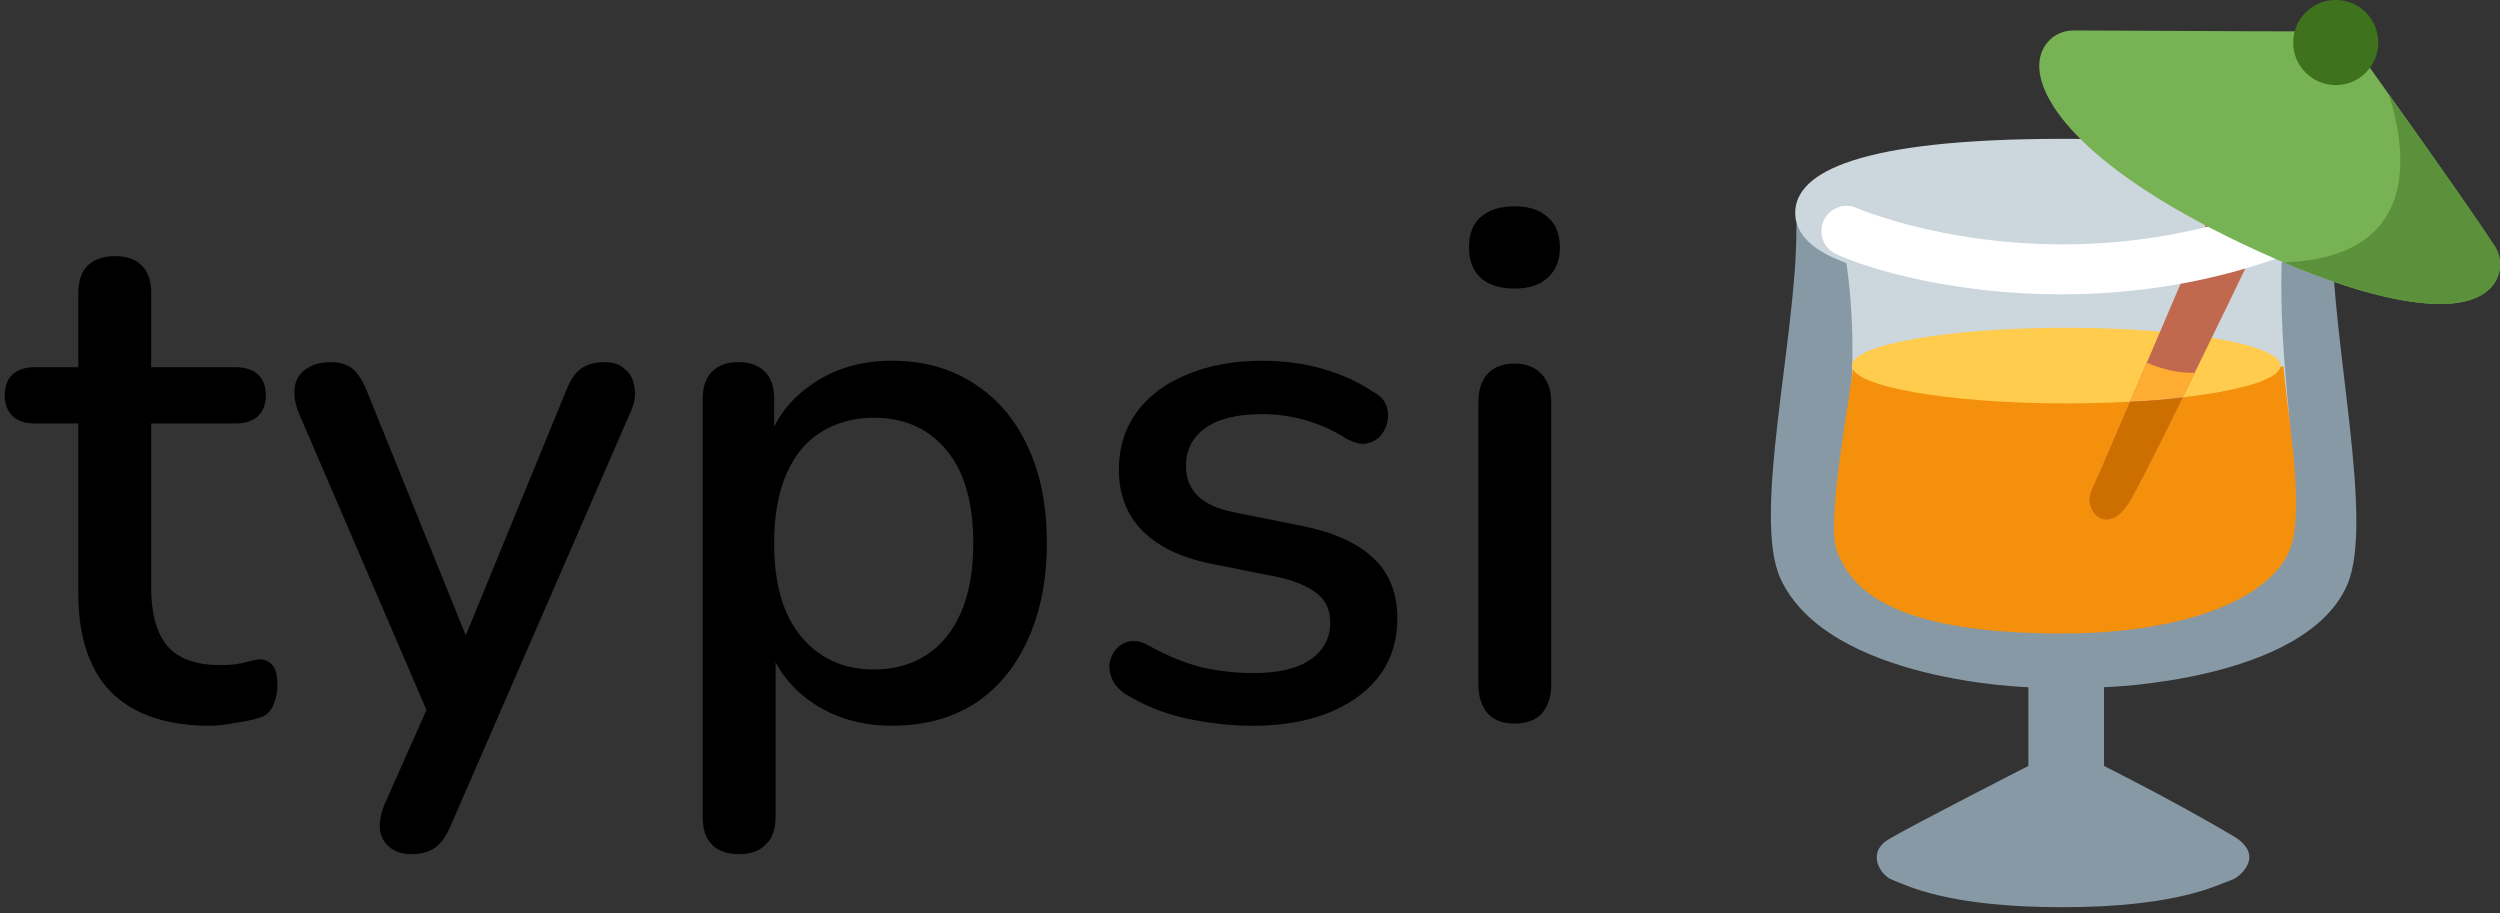 <svg version="1.1" width="156" height="57" viewBox="0 0 156 57" xmlns="http://www.w3.org/2000/svg">
 <rect x="0" y="0" width="156" height="57" fill="#333333" stroke="none"/>
 <path d="m13.078 45.286c-1.801 0-3.316-0.315-4.546-0.945-1.23-0.63-2.146-1.56-2.746-2.791-0.6-1.23-0.9-2.731-0.9-4.502v-10.624h-2.701c-0.6 0-1.065-0.15-1.395-0.45-0.33-0.33-0.495-0.765-0.495-1.305 0-0.57 0.165-1.005 0.495-1.305 0.33-0.3 0.795-0.45 1.395-0.45h2.701v-4.636c0-0.75 0.195-1.321 0.585-1.711 0.42-0.39 0.99-0.585 1.711-0.585s1.275 0.195 1.666 0.585 0.585 0.96 0.585 1.711v4.636h5.267c0.6 0 1.065 0.15 1.395 0.45s0.495 0.735 0.495 1.305c0 0.54-0.165 0.975-0.495 1.305-0.33 0.3-0.795 0.45-1.395 0.45h-5.267v10.263c0 1.591 0.33 2.791 0.99 3.601 0.69 0.81 1.8 1.215 3.331 1.215 0.54 0 1.005-0.045 1.395-0.135 0.42-0.12 0.765-0.195 1.035-0.225 0.33 0 0.6 0.12 0.81 0.36 0.21 0.21 0.315 0.63 0.315 1.26 0 0.45-0.09 0.87-0.27 1.26-0.15 0.39-0.435 0.645-0.855 0.765-0.36 0.12-0.855 0.225-1.486 0.315-0.6 0.12-1.14 0.18-1.621 0.18zm12.562 8.013c-0.54 0-0.99-0.15-1.351-0.45-0.33-0.27-0.525-0.645-0.585-1.125-0.03-0.45 0.06-0.945 0.27-1.486l3.061-6.887v1.936l-8.418-19.582c-0.21-0.54-0.285-1.05-0.225-1.53 0.06-0.48 0.285-0.855 0.675-1.125 0.39-0.3 0.915-0.45 1.575-0.45 0.57 0 1.02 0.135 1.351 0.405 0.33 0.27 0.63 0.735 0.9 1.395l6.797 16.791h-1.26l6.887-16.791c0.27-0.69 0.585-1.155 0.945-1.395 0.36-0.27 0.855-0.405 1.486-0.405 0.54 0 0.96 0.15 1.26 0.45 0.33 0.27 0.525 0.645 0.585 1.125 0.09 0.45 0.015 0.945-0.225 1.486l-11.254 25.884c-0.3 0.69-0.645 1.155-1.035 1.395-0.36 0.24-0.84 0.36-1.44 0.36zm20.461 0c-0.72 0-1.276-0.195-1.666-0.585s-0.585-0.96-0.585-1.711v-26.109c0-0.75 0.195-1.321 0.585-1.711s0.93-0.585 1.621-0.585c0.72 0 1.276 0.195 1.666 0.585s0.585 0.96 0.585 1.711v3.916l-0.495-0.945c0.48-1.621 1.425-2.911 2.836-3.871 1.41-0.99 3.076-1.486 4.997-1.486 1.951 0 3.646 0.465 5.087 1.395 1.47 0.93 2.596 2.236 3.376 3.916 0.81 1.681 1.215 3.706 1.215 6.077 0 2.311-0.405 4.336-1.215 6.077-0.78 1.71-1.891 3.031-3.331 3.961-1.44 0.9-3.151 1.35-5.132 1.35-1.891 0-3.541-0.48-4.952-1.44-1.411-0.96-2.356-2.236-2.836-3.826h0.54v10.984c0 0.75-0.21 1.321-0.63 1.711-0.39 0.39-0.945 0.585-1.665 0.585zm8.418-11.524c1.26 0 2.356-0.3 3.286-0.9s1.651-1.486 2.161-2.656c0.51-1.17 0.765-2.611 0.765-4.321 0-2.581-0.57-4.532-1.711-5.852-1.11-1.32-2.611-1.981-4.502-1.981-1.23 0-2.326 0.3-3.286 0.9-0.93 0.57-1.651 1.44-2.161 2.611-0.51 1.17-0.765 2.611-0.765 4.322 0 2.551 0.57 4.502 1.711 5.852 1.14 1.351 2.641 2.026 4.501 2.026zm23.625 3.511c-1.32 0-2.686-0.15-4.096-0.45-1.38-0.3-2.656-0.81-3.826-1.53-0.39-0.27-0.66-0.57-0.81-0.9-0.15-0.33-0.21-0.66-0.18-0.99 0.06-0.36 0.195-0.66 0.405-0.9 0.24-0.27 0.525-0.435 0.855-0.495 0.36-0.06 0.735 0.015 1.125 0.225 1.17 0.66 2.296 1.125 3.376 1.395 1.08 0.24 2.146 0.36 3.196 0.36 1.591 0 2.791-0.285 3.601-0.855s1.215-1.335 1.215-2.296c0-0.78-0.27-1.381-0.81-1.801-0.54-0.45-1.35-0.795-2.431-1.035l-4.276-0.855c-1.861-0.39-3.271-1.08-4.231-2.071s-1.44-2.251-1.44-3.781c0-1.38 0.375-2.581 1.125-3.601 0.75-1.02 1.801-1.801 3.151-2.341 1.351-0.57 2.911-0.855 4.682-0.855 1.32 0 2.566 0.165 3.736 0.495 1.17 0.33 2.251 0.825 3.241 1.485 0.39 0.21 0.645 0.495 0.765 0.855 0.12 0.33 0.135 0.66 0.045 0.99-0.06 0.33-0.21 0.63-0.45 0.9-0.24 0.24-0.54 0.39-0.9 0.45-0.33 0.03-0.705-0.06-1.125-0.27-0.9-0.57-1.801-0.975-2.701-1.215-0.87-0.24-1.741-0.36-2.611-0.36-1.591 0-2.791 0.3-3.601 0.9-0.78 0.57-1.17 1.35-1.17 2.341 0 0.75 0.24 1.365 0.72 1.846 0.48 0.48 1.23 0.825 2.251 1.035l4.276 0.855c1.951 0.39 3.421 1.05 4.412 1.981 1.02 0.93 1.53 2.191 1.53 3.781 0 2.071-0.825 3.706-2.476 4.907-1.651 1.2-3.841 1.801-6.572 1.801zm16.357-0.135c-0.72 0-1.275-0.21-1.666-0.63-0.39-0.45-0.585-1.065-0.585-1.846v-17.556c0-0.78 0.195-1.381 0.585-1.801 0.39-0.42 0.945-0.63 1.666-0.63s1.275 0.21 1.665 0.63c0.42 0.42 0.63 1.02 0.63 1.801v17.556c0 0.78-0.195 1.395-0.585 1.846-0.39 0.42-0.96 0.63-1.711 0.63zm0-27.144c-0.9 0-1.605-0.225-2.116-0.675-0.48-0.45-0.72-1.08-0.72-1.891 0-0.84 0.24-1.47 0.72-1.891 0.51-0.45 1.215-0.675 2.116-0.675s1.591 0.225 2.071 0.675c0.51 0.42 0.765 1.05 0.765 1.891 0 0.81-0.255 1.44-0.765 1.891-0.48 0.45-1.17 0.675-2.071 0.675z"/>
 <path d="m131.29 42.882s12.588-0.335 15.186-6.412c1.682-3.935-0.959-15.032-0.959-21.918 0-2.33-1.836-3.54-5.375-3.54h-22.81c-1.77 0-5.238-0.412-5.238 3.344 0 6.741-2.777 17.844-0.997 21.737 2.952 6.454 15.473 6.789 15.473 6.789v4.914s-7.213 3.682-8.651 4.536c-1.548 0.884-0.519 2.3 0.099 2.544 1.033 0.406 3.545 1.734 10.668 1.734 7.303 0 9.759-1.438 10.645-1.734 0.341-0.113 2.119-1.466 0.017-2.711-3.742-2.215-8.058-4.369-8.058-4.369v-4.914z" fill="#8899A6"/>
 <path d="m145.45 13.281c0 2.55-4.007 4.618-16.714 4.618s-16.715-2.067-16.715-4.618c0-2.552 4.008-4.618 16.715-4.618s16.714 2.067 16.714 4.618z" fill="#CCD6DD"/>
 <path d="m114.7 13.503c3.213 14.948-3.803 21.372 3.278 23.864 8.547 3.007 13.44 2.506 21.175 0 7.081-2.294 2.36-10.817 3.344-23.274 0.255-3.205-27.797-0.59-27.797-0.59z" fill="#CCD6DD"/>
 <path d="m115.62 22.943c-0.131 1.704-1.715 9.643-0.983 11.473 0.786 1.967 2.753 5.114 14.03 5.114 8.26 0 13.505-2.491 14.358-5.638 0.741-2.738-0.394-8.784-0.524-11.014" fill="#F4900C"/>
 <path d="m128.93 25.173c7.386 0 13.374-1.057 13.374-2.36s-5.988-2.36-13.374-2.36-13.374 1.057-13.374 2.36 5.988 2.36 13.374 2.36z" fill="#FFCC4D"/>
 <path d="m140.33 7.709s-9.318 21.888-9.804 22.892c-0.594 1.227 0.945 2.949 2.313 0.76 1.365-2.189 10.606-21.553 10.606-21.553l-3.115-2.099z" fill="#C1694F"/>
 <path d="m128.63 18.368c-6.751 0-12.071-1.585-14.071-2.522-0.787-0.368-1.125-1.306-0.757-2.093 0.368-0.788 1.306-1.127 2.093-0.757 0.116 0.055 12.126 5.154 26.043-0.175 0.809-0.313 1.722 0.094 2.032 0.906 0.311 0.812-0.096 1.721-0.907 2.033-5.069 1.942-10.052 2.607-14.433 2.607z" fill="#fff"/>
 <path d="m133.96 22.633-1.04 2.429c1.097-0.032 2.277-0.134 3.279-0.272l0.749-1.526c-0.971 0.017-1.945-0.182-2.988-0.631z" fill="#FFAC33"/>
 <path d="m130.53 30.601c-0.594 1.227 0.945 2.949 2.313 0.76 0.453-0.727 1.776-3.35 3.338-6.525-0.926 0.102-2.132 0.19-3.268 0.253-1.269 2.964-2.236 5.207-2.383 5.512z" fill="#CC6F00"/>
 <path d="m155.52 15.14c-1.605-2.489-8.492-12.106-8.788-12.52-0.295-0.411-0.772-0.656-1.279-0.656-2.295 0-7.494-0.025-11.38-0.044-2.331-0.011-4.191-0.02-4.681-0.02-1.02 0-1.857 0.669-2.084 1.666-0.528 2.329 2.405 6.752 12.418 11.554 6.633 3.18 10.481 3.849 12.54 3.849 2.319 0 3.208-0.867 3.545-1.594 0.337-0.733 0.227-1.559-0.291-2.234z" fill="#77B255"/>
 <path d="m142.53 16.379c4.934 2.09 7.99 2.588 9.737 2.588h1e-3c2.319 0 3.207-0.867 3.543-1.594 0.339-0.732 0.23-1.558-0.289-2.233-1.027-1.594-4.218-6.106-6.461-9.258 1.278 4.055 1.749 10.175-6.531 10.496z" fill="#5C913B"/>
 <path d="m145.75 5.31c1.467 0 2.656-1.189 2.656-2.656s-1.189-2.656-2.656-2.656-2.656 1.189-2.656 2.656 1.189 2.656 2.656 2.656z" fill="#3E721D"/>
</svg>
